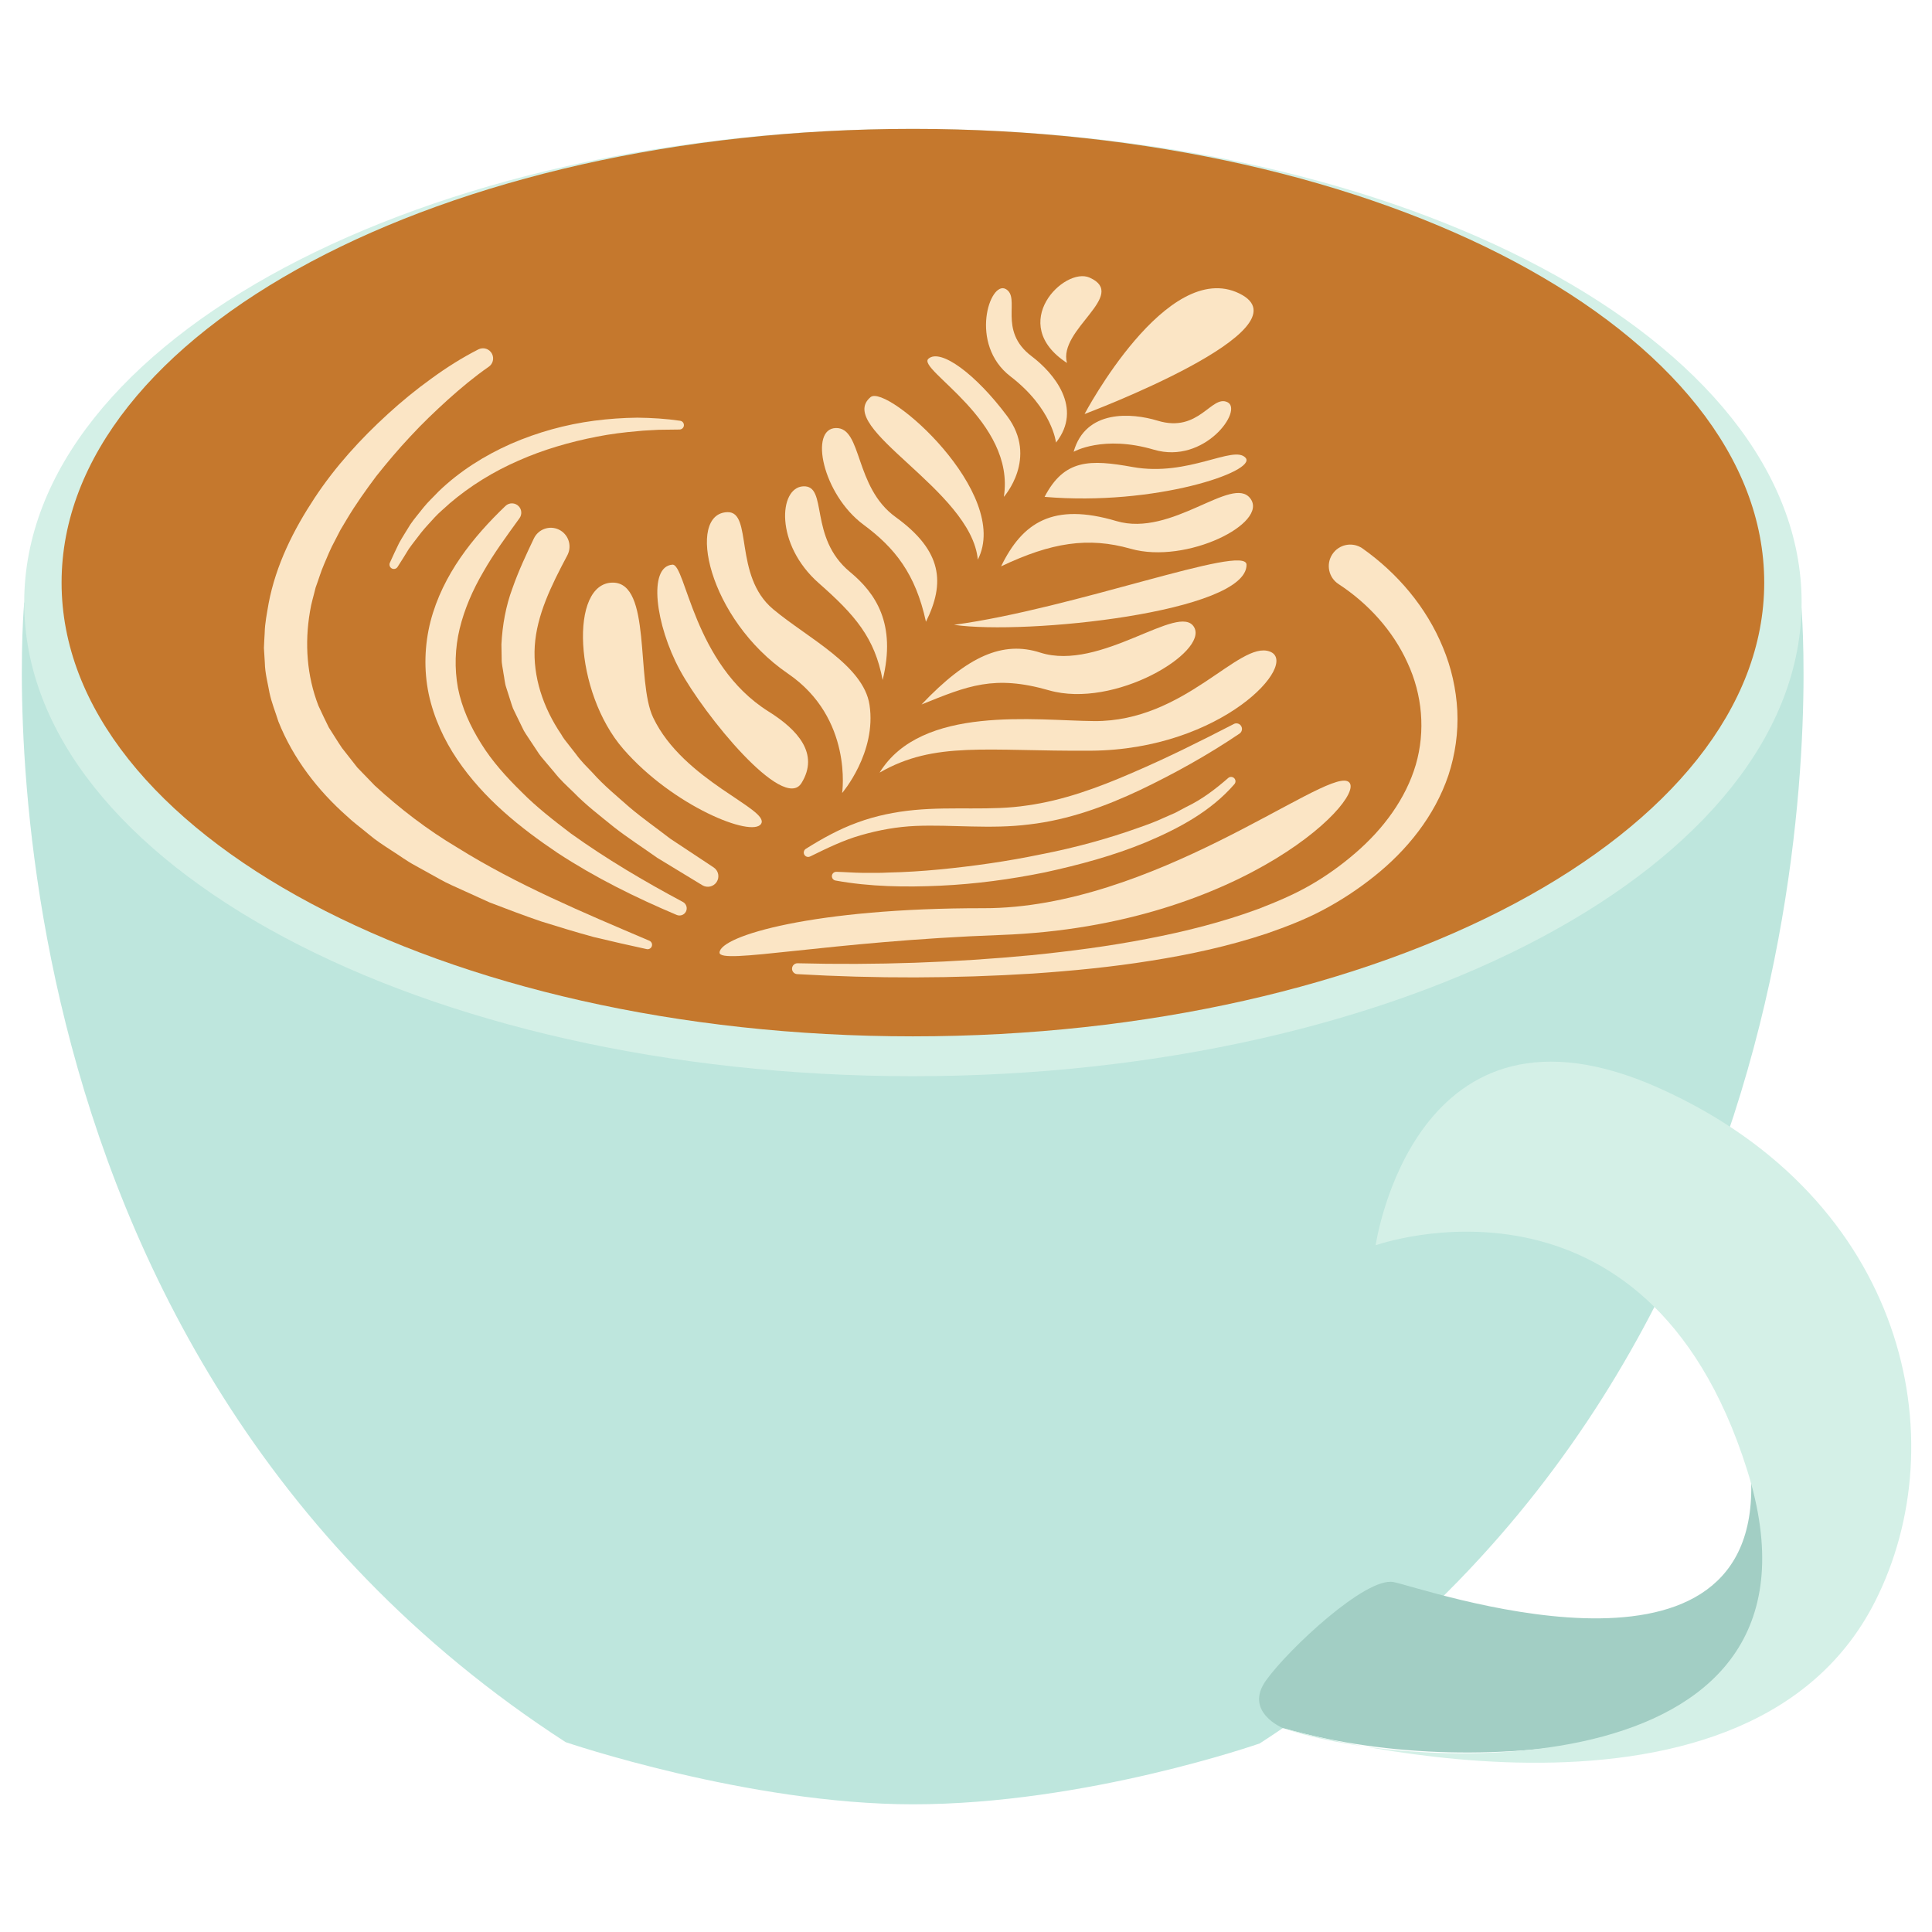<svg xmlns="http://www.w3.org/2000/svg" xmlns:xlink="http://www.w3.org/1999/xlink" width="500" zoomAndPan="magnify" viewBox="0 0 375 375" height="500" preserveAspectRatio="xMidYMid meet" version="1.0"><defs><clipPath id="d40e3f3c93"><path d="M 4.234 116.492 L 350.754 116.492 L 350.754 350.215 L 4.234 350.215 Z M 4.234 116.492 " clip-rule="nonzero"/></clipPath><clipPath id="62e38deb89"><path d="M 4.234 25 L 350 25 L 350 209 L 4.234 209 Z M 4.234 25 " clip-rule="nonzero"/></clipPath><clipPath id="853813a0d2"><path d="M 248.734 206 L 370.973 206 L 370.973 342.531 L 248.734 342.531 Z M 248.734 206 " clip-rule="nonzero"/></clipPath></defs><g clip-path="url(#d40e3f3c93)"><path fill="#bee6dd" d="M 4.699 116.953 C 4.699 116.953 -8.785 261.387 109.785 338.148 C 109.785 338.148 145.164 350.215 177.195 350.215 C 210.797 350.215 244.52 338.395 244.52 338.395 C 363.09 261.633 349.605 117.195 349.605 117.195 " fill-opacity="1" fill-rule="nonzero"/></g><g clip-path="url(#62e38deb89)"><path fill="#d4f0e7" d="M 349.695 116.953 C 349.695 167.73 272.465 208.891 177.195 208.891 C 81.93 208.891 4.699 167.73 4.699 116.953 C 4.699 66.18 81.93 25.016 177.195 25.016 C 272.465 25.016 349.695 66.18 349.695 116.953 " fill-opacity="1" fill-rule="nonzero"/></g><path fill="#c5782d" d="M 342.434 113.086 C 342.434 161.727 268.453 201.156 177.195 201.156 C 85.934 201.156 11.953 161.727 11.953 113.086 C 11.953 64.445 85.934 25.016 177.195 25.016 C 268.453 25.016 342.434 64.445 342.434 113.086 " fill-opacity="1" fill-rule="nonzero"/><path fill="#a2cec4" d="M 248.992 335.414 C 248.992 335.414 241.352 332.254 245.75 326.145 C 250.152 320.031 265.066 306.094 270.445 307.07 C 275.828 308.051 340.688 331.148 339.918 288.059 C 339.148 244.969 360.664 300.715 351.125 317.828 C 341.594 334.945 291.105 347.383 248.992 335.414 " fill-opacity="1" fill-rule="nonzero"/><path fill="#fbe5c5" d="M 94.836 71.207 C 92.086 73.117 89.457 75.316 86.922 77.59 C 84.406 79.879 81.934 82.227 79.633 84.73 C 77.305 87.207 75.121 89.797 73.027 92.434 C 71.012 95.129 69.062 97.859 67.363 100.707 L 66.086 102.844 L 64.953 105.039 C 64.152 106.484 63.559 108 62.914 109.496 C 62.258 110.988 61.828 112.535 61.262 114.043 C 60.898 115.594 60.402 117.125 60.168 118.684 C 59.102 124.898 59.562 131.184 61.805 136.977 C 62.465 138.387 63.117 139.805 63.824 141.199 C 64.688 142.523 65.492 143.879 66.387 145.191 L 69.359 148.98 L 72.762 152.496 C 77.598 156.934 82.93 161.047 88.773 164.516 C 100.32 171.73 113.156 177.105 126.027 182.59 L 126.047 182.598 C 126.48 182.781 126.684 183.289 126.496 183.719 C 126.332 184.102 125.922 184.305 125.531 184.223 C 122.094 183.488 118.656 182.691 115.223 181.871 C 111.82 180.945 108.438 179.902 105.055 178.852 C 101.703 177.711 98.375 176.441 95.047 175.168 L 90.168 172.953 C 88.547 172.195 86.887 171.527 85.32 170.625 L 80.59 168 C 78.996 167.152 77.531 166.051 75.992 165.082 C 74.469 164.086 72.93 163.105 71.527 161.902 C 70.113 160.719 68.621 159.648 67.277 158.363 C 61.746 153.465 56.922 147.297 54.039 140.055 C 53.461 138.195 52.711 136.383 52.309 134.473 C 51.969 132.551 51.441 130.648 51.406 128.691 L 51.227 125.773 C 51.25 124.801 51.328 123.836 51.375 122.867 C 51.414 120.918 51.82 119.039 52.133 117.145 C 53.566 109.578 57.016 102.793 61.039 96.688 C 65.082 90.555 70 85.176 75.312 80.332 C 77.969 77.91 80.742 75.629 83.664 73.531 C 86.559 71.41 89.59 69.48 92.852 67.816 C 93.82 67.324 95.008 67.707 95.5 68.676 C 95.953 69.566 95.668 70.637 94.867 71.188 L 94.836 71.207 " fill-opacity="1" fill-rule="nonzero"/><path fill="#fbe5c5" d="M 131.879 83.371 L 127.832 83.422 C 126.492 83.516 125.152 83.531 123.812 83.684 C 121.145 83.902 118.484 84.242 115.863 84.754 C 110.629 85.777 105.488 87.258 100.648 89.406 C 95.797 91.52 91.262 94.305 87.254 97.727 C 86.297 98.629 85.254 99.449 84.363 100.426 C 83.5 101.414 82.551 102.352 81.738 103.391 C 80.949 104.449 80.098 105.477 79.336 106.57 C 78.652 107.707 77.941 108.836 77.215 109.965 L 77.164 110.047 C 76.91 110.441 76.383 110.555 75.988 110.301 C 75.633 110.066 75.504 109.613 75.672 109.234 C 76.242 107.969 76.832 106.695 77.453 105.43 C 78.125 104.203 78.902 103.031 79.633 101.82 C 80.418 100.648 81.363 99.598 82.223 98.477 C 83.109 97.375 84.16 96.426 85.129 95.391 C 89.203 91.457 94.066 88.402 99.207 86.129 C 104.371 83.887 109.824 82.379 115.367 81.656 C 118.137 81.297 120.922 81.102 123.703 81.07 C 126.492 81.102 129.273 81.27 132.02 81.672 C 132.484 81.734 132.809 82.172 132.738 82.641 C 132.68 83.059 132.316 83.363 131.906 83.367 L 131.879 83.371 " fill-opacity="1" fill-rule="nonzero"/><path fill="#fbe5c5" d="M 100.836 100.582 C 98.297 104.094 95.832 107.434 93.809 111.004 C 91.742 114.531 90.141 118.234 89.219 122.035 C 88.309 125.832 88.195 129.73 88.887 133.535 C 89.629 137.336 91.273 140.969 93.41 144.359 C 95.527 147.777 98.297 150.84 101.246 153.73 C 104.156 156.676 107.48 159.246 110.824 161.793 C 117.668 166.699 125.004 171.043 132.543 175.066 L 132.551 175.07 C 133.23 175.434 133.488 176.277 133.129 176.957 C 132.785 177.602 132.008 177.863 131.352 177.59 C 123.383 174.223 115.559 170.363 108.223 165.551 C 100.973 160.672 93.91 155.031 88.75 147.41 C 86.191 143.625 84.195 139.312 83.207 134.684 C 82.242 130.047 82.402 125.164 83.559 120.625 C 85.934 111.473 91.906 104.148 98.078 98.238 L 98.109 98.207 C 98.836 97.512 99.984 97.535 100.68 98.262 C 101.293 98.902 101.344 99.883 100.836 100.582 " fill-opacity="1" fill-rule="nonzero"/><path fill="#fbe5c5" d="M 110.121 107.785 C 106.945 113.754 104.188 119.402 103.797 125.395 C 103.422 131.324 105.387 137.312 108.949 142.562 C 109.32 143.25 109.832 143.875 110.328 144.5 L 111.809 146.395 C 112.734 147.699 113.906 148.84 115.031 150.012 C 117.188 152.445 119.746 154.535 122.215 156.715 C 124.727 158.848 127.465 160.746 130.086 162.781 L 138.426 168.305 L 138.52 168.367 C 139.465 168.992 139.719 170.262 139.094 171.207 C 138.484 172.125 137.258 172.391 136.324 171.824 L 127.566 166.5 C 124.77 164.508 121.875 162.656 119.156 160.531 C 116.477 158.348 113.715 156.262 111.27 153.73 C 110.012 152.516 108.715 151.34 107.621 149.934 L 105.902 147.902 C 105.324 147.227 104.738 146.562 104.27 145.785 L 102.773 143.531 C 102.293 142.762 101.734 142.059 101.371 141.203 L 100.164 138.73 L 99.566 137.484 C 99.398 137.059 99.27 136.602 99.125 136.164 L 98.273 133.492 C 97.961 132.613 97.918 131.652 97.73 130.73 C 97.617 129.797 97.348 128.875 97.375 127.93 L 97.324 125.09 C 97.512 121.344 98.188 117.594 99.457 114.207 C 100.652 110.789 102.168 107.578 103.602 104.562 L 103.625 104.52 C 104.484 102.703 106.652 101.93 108.473 102.793 C 110.281 103.656 111.055 105.828 110.191 107.641 C 110.168 107.684 110.141 107.742 110.121 107.785 " fill-opacity="1" fill-rule="nonzero"/><path fill="#fbe5c5" d="M 118.938 113.086 C 126.527 113.078 123.391 132.152 126.77 139.262 C 132.625 151.59 149.48 157.047 147.734 159.898 C 146.031 162.66 130.605 156.469 120.98 145.379 C 111.355 134.285 110.527 113.09 118.938 113.086 " fill-opacity="1" fill-rule="nonzero"/><path fill="#fbe5c5" d="M 130.508 109.602 C 133.125 109.402 134.527 128.941 149.199 138.117 C 154.785 141.613 159.09 146.289 155.57 151.988 C 152.051 157.688 136.652 138.742 131.945 130.027 C 127.238 121.309 125.727 109.965 130.508 109.602 " fill-opacity="1" fill-rule="nonzero"/><path fill="#fbe5c5" d="M 141.211 99.41 C 146.145 99.297 142.34 111.75 150.035 118.219 C 156.703 123.82 167.605 129.102 168.773 136.816 C 170.18 146.098 163.457 153.922 163.457 153.922 C 163.457 153.922 165.621 139.418 152.949 130.754 C 137.375 120.105 133.145 99.594 141.211 99.41 " fill-opacity="1" fill-rule="nonzero"/><path fill="#fbe5c5" d="M 155.887 94.398 C 160.805 94.125 156.844 104.289 164.988 111.02 C 169.98 115.145 174.004 121.086 171.32 131.992 C 169.785 123.824 166.031 119.438 158.922 113.184 C 150.383 105.668 151.141 94.664 155.887 94.398 " fill-opacity="1" fill-rule="nonzero"/><path fill="#fbe5c5" d="M 162.281 83.082 C 167.395 83.031 165.801 94.551 173.832 100.355 C 182.977 106.969 183.453 113.191 179.727 120.684 C 177.711 111.371 173.688 106.344 167.625 101.855 C 159.648 95.953 157.016 83.133 162.281 83.082 " fill-opacity="1" fill-rule="nonzero"/><path fill="#fbe5c5" d="M 168.969 77.086 C 172.137 74.422 196.398 95.793 189.793 108.617 C 188.531 95.082 161.918 83.023 168.969 77.086 " fill-opacity="1" fill-rule="nonzero"/><path fill="#fbe5c5" d="M 194.844 96.441 C 194.844 96.441 201.578 88.926 195.492 80.77 C 189.406 72.609 182.543 67.555 180.207 69.633 C 177.879 71.703 197.176 81.672 194.844 96.441 " fill-opacity="1" fill-rule="nonzero"/><path fill="#fbe5c5" d="M 204.969 85.902 C 210.273 79.191 204.512 72.371 200.258 69.164 C 193.543 64.105 198.25 57.746 195.191 56.09 C 192.125 54.441 188.004 66.816 196.133 73.062 C 204.266 79.305 204.969 85.902 204.969 85.902 " fill-opacity="1" fill-rule="nonzero"/><path fill="#fbe5c5" d="M 207.098 70.449 C 195.367 62.805 206.617 51.68 211.512 53.891 C 219.066 57.293 205.336 63.941 207.098 70.449 " fill-opacity="1" fill-rule="nonzero"/><path fill="#fbe5c5" d="M 210.512 80.363 C 210.512 80.363 226.473 50.086 240.551 56.961 C 254.629 63.84 210.512 80.363 210.512 80.363 " fill-opacity="1" fill-rule="nonzero"/><path fill="#fbe5c5" d="M 239.598 152.203 C 234.98 157.539 228.684 160.844 222.41 163.492 C 216.07 166.113 209.457 167.875 202.805 169.328 C 196.129 170.684 189.363 171.594 182.562 171.91 C 175.77 172.223 168.914 172.133 162.168 170.91 C 161.707 170.824 161.398 170.383 161.484 169.918 C 161.559 169.5 161.93 169.207 162.344 169.219 L 162.395 169.219 C 164.066 169.262 165.715 169.402 167.375 169.418 C 169.047 169.395 170.703 169.469 172.367 169.363 C 175.695 169.293 179.02 169.078 182.336 168.762 C 188.965 168.125 195.57 167.176 202.09 165.82 C 208.621 164.551 215.051 162.805 221.27 160.566 C 222.832 160.016 224.387 159.445 225.875 158.746 L 228.141 157.75 L 230.309 156.598 C 233.293 155.172 235.879 153.195 238.336 151.062 L 238.398 151.004 C 238.754 150.699 239.293 150.738 239.598 151.09 C 239.879 151.414 239.875 151.891 239.598 152.203 " fill-opacity="1" fill-rule="nonzero"/><path fill="#fbe5c5" d="M 231.789 121.758 C 228.961 116.758 213.641 130.434 201.906 126.668 C 194.715 124.359 187.887 127.238 178.867 136.742 C 187.852 133.109 192.98 130.945 203.598 133.988 C 216.352 137.645 234.516 126.59 231.789 121.758 " fill-opacity="1" fill-rule="nonzero"/><path fill="#fbe5c5" d="M 242.688 96.75 C 239.191 92.113 227.477 104.34 216.688 101.137 C 204.402 97.492 198.473 101.379 194.312 109.926 C 204.086 105.285 211.223 104.176 219.465 106.516 C 230.301 109.598 246.293 101.523 242.688 96.75 " fill-opacity="1" fill-rule="nonzero"/><path fill="#fbe5c5" d="M 241.949 109.602 C 241.875 105.461 208.391 118.16 185.164 121.277 C 199.059 123.312 242.113 118.816 241.949 109.602 " fill-opacity="1" fill-rule="nonzero"/><path fill="#fbe5c5" d="M 208.391 87.691 C 210.703 79.453 219.605 80.102 224.703 81.656 C 232.742 84.113 235.113 76.559 238.25 78.066 C 241.387 79.574 233.805 90.188 223.973 87.285 C 214.145 84.383 208.391 87.691 208.391 87.691 " fill-opacity="1" fill-rule="nonzero"/><path fill="#fbe5c5" d="M 202.754 96.441 C 206.578 89.09 211.555 89.148 219.855 90.648 C 230.664 92.602 239.488 86.262 241.77 88.867 C 244.051 91.477 224.234 98.273 202.754 96.441 " fill-opacity="1" fill-rule="nonzero"/><path fill="#fbe5c5" d="M 170.727 149.965 C 178.867 136.742 201.086 139.879 212.379 139.961 C 230.023 140.094 240.496 124.25 246.461 126.461 C 252.422 128.672 237.238 145.535 211.738 145.711 C 191.477 145.852 181.477 143.781 170.727 149.965 " fill-opacity="1" fill-rule="nonzero"/><path fill="#fbe5c5" d="M 156.41 164.758 C 159.562 162.781 162.848 160.945 166.41 159.656 C 169.957 158.34 173.723 157.578 177.48 157.223 C 185.031 156.508 192.324 157.414 199.352 156.34 C 206.371 155.367 213.113 152.891 219.777 150 C 226.441 147.145 232.992 143.875 239.465 140.539 L 239.484 140.523 C 240.02 140.25 240.676 140.457 240.945 140.992 C 241.203 141.484 241.043 142.082 240.59 142.391 C 234.445 146.547 227.988 150.133 221.281 153.344 C 214.602 156.496 207.402 159.141 199.82 160.016 C 192.242 160.984 184.797 160.023 177.699 160.316 C 174.137 160.473 170.645 161.098 167.219 162.078 C 163.777 163.039 160.535 164.629 157.281 166.227 L 157.238 166.242 C 156.816 166.453 156.305 166.277 156.098 165.855 C 155.906 165.461 156.047 164.984 156.41 164.758 " fill-opacity="1" fill-rule="nonzero"/><path fill="#fbe5c5" d="M 139.664 184.891 C 139.754 181.656 157.996 176.242 190.926 176.281 C 223.68 176.328 256.621 149.594 261.539 151.633 C 266.453 153.676 241.949 179.727 194.312 181.473 C 160.641 182.703 139.594 187.324 139.664 184.891 " fill-opacity="1" fill-rule="nonzero"/><path fill="#fbe5c5" d="M 154.84 186.969 C 169.969 187.359 185.184 186.836 200.23 185.398 C 207.754 184.637 215.25 183.664 222.637 182.23 C 230.02 180.816 237.316 178.984 244.266 176.414 C 247.711 175.082 251.117 173.652 254.254 171.848 C 257.367 170.07 260.359 167.926 263.082 165.57 C 268.539 160.879 272.863 155.004 274.801 148.449 C 276.711 141.906 276.078 134.832 273.195 128.645 C 270.387 122.422 265.551 117.121 259.824 113.375 L 259.805 113.363 C 257.875 112.105 257.336 109.52 258.598 107.594 C 259.855 105.664 262.438 105.125 264.367 106.387 C 264.402 106.41 264.453 106.445 264.492 106.473 C 271.297 111.297 276.887 117.887 280.078 125.68 C 281.699 129.555 282.641 133.734 282.863 137.961 C 283.07 142.191 282.453 146.453 281.148 150.445 C 278.449 158.457 273.035 165.062 266.816 170.031 C 263.695 172.535 260.391 174.715 256.84 176.605 C 253.316 178.484 249.641 179.887 245.949 181.172 C 238.543 183.645 230.977 185.281 223.383 186.48 C 215.785 187.703 208.152 188.441 200.523 188.965 C 185.25 189.926 169.988 189.961 154.727 189.078 C 154.145 189.043 153.699 188.543 153.734 187.965 C 153.77 187.395 154.246 186.957 154.812 186.969 L 154.84 186.969 " fill-opacity="1" fill-rule="nonzero"/><g clip-path="url(#853813a0d2)"><path fill="#d4f0e7" d="M 248.992 335.414 C 274.957 344.422 358.738 347.477 339.086 285.23 C 319.43 222.988 267.016 241.707 267.016 241.707 C 267.016 241.707 274.504 189.762 322.238 211.289 C 369.969 232.816 379.875 279.57 363.887 310.969 C 338.148 361.512 248.992 335.414 248.992 335.414 " fill-opacity="1" fill-rule="nonzero"/></g></svg>